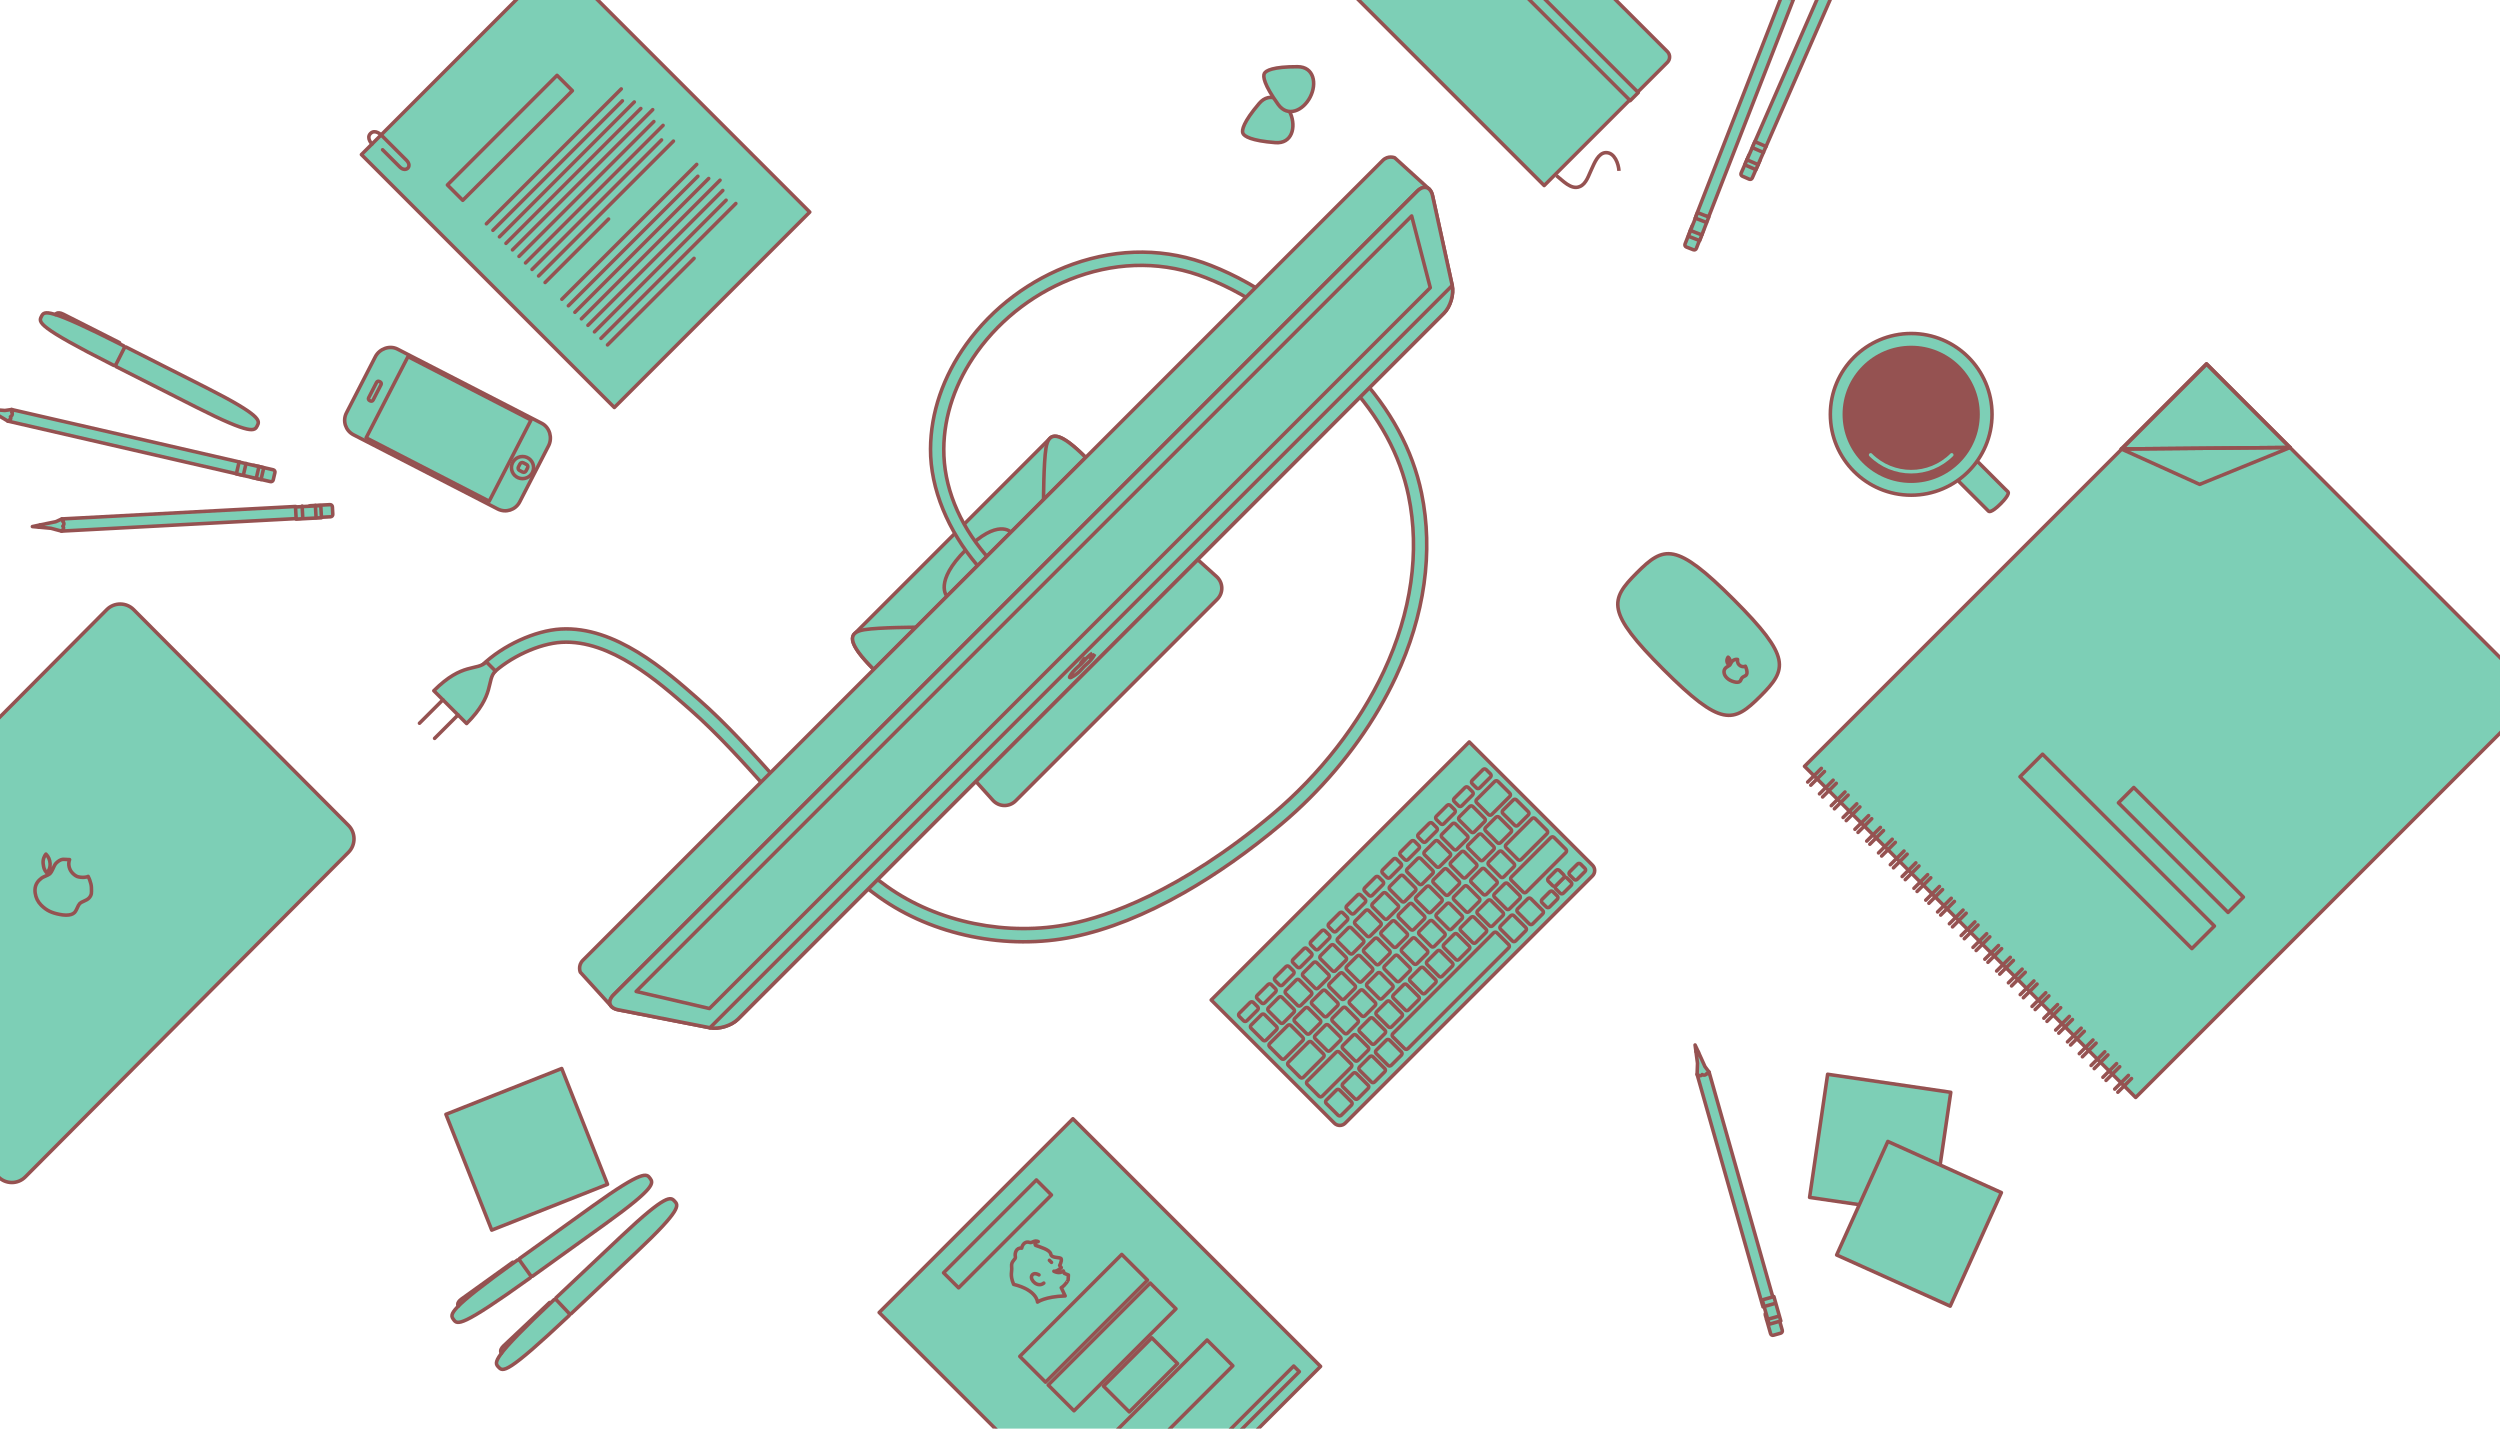 <?xml version="1.0" encoding="utf-8"?>
<!DOCTYPE svg PUBLIC "-//W3C//DTD SVG 1.1//EN" "http://www.w3.org/Graphics/SVG/1.1/DTD/svg11.dtd">
<svg version="1.1" xmlns="http://www.w3.org/2000/svg" xmlns:xlink="http://www.w3.org/1999/xlink" viewBox="75 50 700 400">
<style>
	svg {
	background-color: #7DCFB6;
	}
	.solid {
	fill: #7DCFB6;
	}
	.line, .reverse-line {
	fill: none;
	}
	.reverse-line {
	stroke: #7DCFB6;
	}
	.line, .solid, .reverse-line {
	stroke-width: 1px;
	}
	.line, .solid {
	stroke: #955251;
	}
	.reverse-solid {
	fill: #955251;
	}

</style>
<g>
	<path class="solid" stroke-linecap="round" stroke-linejoin="round" stroke-miterlimit="10" d="M172.572,281.116
		c2.062,2.072,2.062,5.462,0,7.531l-90.503,90.904c-2.062,2.073-5.436,2.073-7.498,0l-60.165-60.43c-2.062-2.07-2.062-5.46,0-7.531
		l90.503-90.904c2.063-2.071,5.438-2.071,7.501,0L172.572,281.116z"/>
	<g>
		<path class="solid" stroke-linecap="round" stroke-linejoin="round" stroke-miterlimit="10" d="M87.862,289.147
			c0.715,0.717,1.105,1.603,1.167,2.651c0.066,1.05-0.242,1.915-0.926,2.601c-0.33-0.331-0.582-0.734-0.751-1.203
			c-0.096-0.267-0.188-0.736-0.271-1.397c-0.053-0.569,0.009-1.094,0.183-1.582C87.44,289.729,87.639,289.375,87.862,289.147
			 M92.865,290.614c0.357,0,0.896,0.022,1.615,0.076c-0.244,0.652-0.285,1.33-0.12,2.03c0.168,0.703,0.494,1.299,0.984,1.791
			c0.586,0.588,1.14,0.932,1.662,1.027c0.394,0.083,0.787,0.124,1.184,0.124c0.117,0,0.235-0.006,0.352-0.009
			c0.512-0.036,0.889-0.12,1.134-0.26c0.096,0.204,0.181,0.384,0.257,0.547c0.074,0.159,0.133,0.305,0.176,0.433
			c0.287,0.78,0.449,1.455,0.479,2.021c0.042,0.9,0.038,1.516-0.016,1.847c-0.097,0.461-0.325,0.875-0.687,1.239
			c-0.31,0.31-0.769,0.586-1.375,0.832c-0.577,0.234-0.977,0.467-1.197,0.689c-0.204,0.206-0.487,0.724-0.849,1.561
			c-0.202,0.438-0.4,0.754-0.593,0.946c-0.482,0.485-1.251,0.727-2.307,0.727c-0.088,0-0.176-0.002-0.267-0.005
			c-0.479-0.01-1.012-0.074-1.597-0.193c-1.079-0.202-2.021-0.493-2.822-0.874c-0.804-0.382-1.589-0.954-2.358-1.725
			c-0.937-0.943-1.495-2.084-1.678-3.42c-0.191-1.435,0.183-2.623,1.119-3.566c0.447-0.451,0.888-0.766,1.328-0.946
			c0.947-0.396,1.501-0.675,1.661-0.835c0.287-0.289,0.527-0.658,0.72-1.106c0.426-0.985,0.766-1.607,1.023-1.864
			c0.618-0.62,1.218-0.978,1.805-1.076C92.586,290.614,92.709,290.614,92.865,290.614"/>
	</g>
</g>
<g>
	<path class="solid" stroke-linecap="round" stroke-linejoin="round" stroke-miterlimit="10" d="M453.153,47.737
		l34.499-34.498c0.828-0.825,2.18-0.825,3.007,0L541.87,64.45c0.825,0.826,0.825,2.182,0,3.007l-34.5,34.498L453.153,47.737z"/>
	
		<rect x="503.694" y="11.485" transform="matrix(-0.707 0.707 -0.707 -0.707 897.949 -272.07)" class="solid" stroke-linecap="round" stroke-linejoin="round" stroke-miterlimit="10" width="3.188" height="76.675"/>
	<path class="line" stroke-miterlimit="10" d="M510.776,99.151c1.704,1.302,4.11,4.108,6.512,3.105
		c1.905-0.701,2.607-3.406,3.409-5.01c0.702-1.503,1.802-4.409,3.908-4.508c2.507-0.102,3.605,3.205,3.708,5.108"/>
	<path class="line" stroke-miterlimit="10" d="M453.462,47.972c-1.216-1.896-0.309-4.456,2.706-3.606"/>
</g>
<g>
	<path class="solid" stroke-linecap="round" stroke-linejoin="round" stroke-miterlimit="10" d="M486.392,257.746
		l34.499,34.501c0.827,0.827,0.827,2.178,0,3.007l-69.248,69.248c-0.826,0.823-2.179,0.823-3.004,0l-34.501-34.501L486.392,257.746z
		"/>
	<path class="solid" stroke-linecap="round" stroke-linejoin="round" stroke-miterlimit="10" d="M453.411,358.515
		c0.247,0.248,0.247,0.654,0,0.902l-2.857,2.855c-0.243,0.246-0.651,0.246-0.899,0l-3.306-3.308c-0.249-0.249-0.249-0.653,0-0.902
		l2.855-2.855c0.25-0.248,0.652-0.248,0.901,0L453.411,358.515z"/>
	<path class="solid" stroke-linecap="round" stroke-linejoin="round" stroke-miterlimit="10" d="M458.072,343.183
		c0.247,0.247,0.247,0.655,0,0.9l-2.857,2.856c-0.247,0.247-0.652,0.247-0.9,0l-3.306-3.307c-0.249-0.248-0.249-0.652,0-0.9
		l2.855-2.856c0.247-0.249,0.653-0.249,0.9,0L458.072,343.183z"/>
	<path class="solid" stroke-linecap="round" stroke-linejoin="round" stroke-miterlimit="10" d="M450.308,340.378
		c0.246,0.249,0.246,0.651,0,0.902l-2.854,2.854c-0.251,0.25-0.656,0.25-0.905,0l-3.306-3.304c-0.248-0.249-0.248-0.653,0-0.902
		l2.855-2.855c0.247-0.248,0.652-0.248,0.9,0L450.308,340.378z"/>
	<path class="solid" stroke-linecap="round" stroke-linejoin="round" stroke-miterlimit="10" d="M444.634,335.579
		c0.248,0.245,0.248,0.654,0,0.901l-2.902,2.903c-0.248,0.247-0.655,0.247-0.903,0l-3.307-3.308c-0.248-0.248-0.248-0.652,0-0.901
		l2.905-2.903c0.247-0.248,0.651-0.248,0.899,0L444.634,335.579z"/>
	<path class="solid" stroke-linecap="round" stroke-linejoin="round" stroke-miterlimit="10" d="M449.492,330.719
		c0.245,0.251,0.245,0.657,0,0.905l-2.903,2.902c-0.248,0.246-0.652,0.246-0.901,0l-3.309-3.305c-0.245-0.25-0.245-0.656,0-0.905
		l2.904-2.9c0.249-0.249,0.653-0.249,0.901,0L449.492,330.719z"/>
	<path class="solid" stroke-linecap="round" stroke-linejoin="round" stroke-miterlimit="10" d="M454.349,325.864
		c0.25,0.248,0.25,0.652,0,0.901l-2.903,2.903c-0.248,0.248-0.653,0.248-0.9,0l-3.309-3.305c-0.246-0.249-0.246-0.656,0-0.904
		l2.904-2.903c0.248-0.245,0.655-0.245,0.903,0L454.349,325.864z"/>
	<path class="solid" stroke-linecap="round" stroke-linejoin="round" stroke-miterlimit="10" d="M459.207,321.005
		c0.248,0.252,0.248,0.654,0,0.903l-2.902,2.9c-0.249,0.249-0.655,0.249-0.904,0l-3.305-3.305c-0.249-0.247-0.249-0.651,0-0.9
		l2.903-2.905c0.248-0.248,0.653-0.248,0.9,0L459.207,321.005z"/>
	<path class="solid" stroke-linecap="round" stroke-linejoin="round" stroke-miterlimit="10" d="M464.063,316.148
		c0.247,0.248,0.247,0.655,0,0.903l-2.902,2.902c-0.248,0.248-0.652,0.248-0.9,0l-3.309-3.308c-0.249-0.247-0.249-0.653,0-0.898
		l2.903-2.906c0.248-0.248,0.653-0.248,0.902,0L464.063,316.148z"/>
	<path class="solid" stroke-linecap="round" stroke-linejoin="round" stroke-miterlimit="10" d="M468.923,311.292
		c0.248,0.246,0.248,0.651,0,0.899l-2.904,2.904c-0.249,0.248-0.651,0.248-0.9,0l-3.308-3.307c-0.246-0.248-0.246-0.654,0-0.903
		l2.902-2.901c0.248-0.247,0.654-0.247,0.9,0L468.923,311.292z"/>
	<path class="solid" stroke-linecap="round" stroke-linejoin="round" stroke-miterlimit="10" d="M473.78,306.435
		c0.248,0.248,0.248,0.651,0,0.9l-2.905,2.904c-0.248,0.249-0.652,0.249-0.901,0l-3.305-3.309c-0.249-0.246-0.249-0.654,0-0.901
		l2.901-2.901c0.249-0.252,0.656-0.252,0.902-0.004L473.78,306.435z"/>
	<path class="solid" stroke-linecap="round" stroke-linejoin="round" stroke-miterlimit="10" d="M478.637,301.574
		c0.249,0.247,0.249,0.656,0,0.905l-2.901,2.901c-0.247,0.246-0.657,0.246-0.902,0l-3.31-3.307c-0.246-0.249-0.246-0.655,0-0.902
		l2.906-2.903c0.248-0.249,0.652-0.249,0.901,0L478.637,301.574z"/>
	<path class="solid" stroke-linecap="round" stroke-linejoin="round" stroke-miterlimit="10" d="M483.496,296.718
		c0.245,0.248,0.245,0.655,0,0.902l-2.903,2.902c-0.25,0.248-0.655,0.248-0.903,0l-3.307-3.305c-0.249-0.25-0.249-0.655,0-0.902
		l2.905-2.904c0.245-0.246,0.652-0.246,0.898,0L483.496,296.718z"/>
	<path class="solid" stroke-linecap="round" stroke-linejoin="round" stroke-miterlimit="10" d="M488.352,291.86
		c0.248,0.249,0.248,0.653,0,0.901l-2.902,2.903c-0.249,0.249-0.653,0.249-0.901,0l-3.307-3.306c-0.247-0.246-0.247-0.655,0-0.901
		l2.901-2.903c0.251-0.248,0.654-0.248,0.904,0L488.352,291.86z"/>
	<path class="solid" stroke-linecap="round" stroke-linejoin="round" stroke-miterlimit="10" d="M493.209,287.005
		c0.248,0.247,0.248,0.652,0,0.9l-2.904,2.903c-0.248,0.249-0.651,0.249-0.901,0l-3.305-3.309c-0.248-0.246-0.248-0.651,0-0.901
		l2.901-2.901c0.249-0.251,0.654-0.251,0.904-0.002L493.209,287.005z"/>
	<path class="solid" stroke-linecap="round" stroke-linejoin="round" stroke-miterlimit="10" d="M498.067,282.145
		c0.247,0.248,0.247,0.655,0,0.903l-2.902,2.902c-0.249,0.248-0.656,0.248-0.903,0l-3.306-3.308c-0.249-0.247-0.249-0.653,0-0.899
		l2.904-2.904c0.247-0.249,0.651-0.249,0.899,0L498.067,282.145z"/>
	<path class="solid" stroke-linecap="round" stroke-linejoin="round" stroke-miterlimit="10" d="M502.927,277.287
		c0.248,0.248,0.248,0.653,0,0.9l-2.905,2.906c-0.247,0.247-0.652,0.247-0.899,0l-3.312-3.309c-0.247-0.247-0.247-0.654,0-0.9
		l2.906-2.903c0.248-0.249,0.652-0.249,0.9,0L502.927,277.287z"/>
	<path class="solid" stroke-linecap="round" stroke-linejoin="round" stroke-miterlimit="10" d="M455.167,335.519
		c0.248,0.248,0.248,0.653,0,0.9l-2.857,2.856c-0.246,0.248-0.655,0.248-0.901,0l-3.307-3.307c-0.248-0.247-0.248-0.652,0-0.899
		l2.855-2.857c0.248-0.248,0.656-0.248,0.902,0L455.167,335.519z"/>
	<path class="solid" stroke-linecap="round" stroke-linejoin="round" stroke-miterlimit="10" d="M460.026,330.659
		c0.249,0.247,0.249,0.653,0,0.899l-2.856,2.856c-0.248,0.248-0.655,0.248-0.903,0l-3.305-3.307c-0.25-0.247-0.25-0.655,0-0.902
		l2.854-2.853c0.25-0.25,0.656-0.25,0.905,0L460.026,330.659z"/>
	<path class="solid" stroke-linecap="round" stroke-linejoin="round" stroke-miterlimit="10" d="M464.887,325.8
		c0.247,0.248,0.247,0.651,0,0.901l-2.856,2.854c-0.248,0.249-0.652,0.249-0.9,0l-3.311-3.306c-0.247-0.249-0.247-0.654,0-0.904
		l2.858-2.854c0.246-0.247,0.654-0.247,0.901,0L464.887,325.8z"/>
	<path class="solid" stroke-linecap="round" stroke-linejoin="round" stroke-miterlimit="10" d="M469.745,320.938
		c0.249,0.248,0.249,0.655,0,0.904l-2.855,2.855c-0.248,0.245-0.653,0.245-0.9,0l-3.306-3.307c-0.249-0.247-0.249-0.655,0-0.903
		l2.856-2.857c0.243-0.247,0.651-0.247,0.9,0L469.745,320.938z"/>
	<path class="solid" stroke-linecap="round" stroke-linejoin="round" stroke-miterlimit="10" d="M474.605,316.079
		c0.247,0.247,0.247,0.655,0,0.902l-2.856,2.854c-0.248,0.249-0.651,0.249-0.901,0l-3.305-3.305c-0.25-0.249-0.25-0.656,0-0.904
		l2.854-2.855c0.249-0.248,0.652-0.248,0.901,0L474.605,316.079z"/>
	<path class="solid" stroke-linecap="round" stroke-linejoin="round" stroke-miterlimit="10" d="M479.465,311.219
		c0.249,0.248,0.249,0.654,0,0.903l-2.855,2.855c-0.25,0.248-0.654,0.248-0.902,0l-3.307-3.308c-0.245-0.247-0.245-0.654,0-0.902
		l2.857-2.856c0.247-0.246,0.652-0.246,0.9,0L479.465,311.219z"/>
	<path class="solid" stroke-linecap="round" stroke-linejoin="round" stroke-miterlimit="10" d="M484.324,306.358
		c0.248,0.248,0.248,0.656,0,0.9l-2.856,2.857c-0.248,0.246-0.652,0.246-0.9,0l-3.305-3.309c-0.25-0.247-0.25-0.65,0-0.9
		l2.854-2.854c0.248-0.249,0.652-0.249,0.9,0L484.324,306.358z"/>
	<path class="solid" stroke-linecap="round" stroke-linejoin="round" stroke-miterlimit="10" d="M489.188,301.499
		c0.242,0.248,0.242,0.654,0,0.901l-2.857,2.855c-0.247,0.248-0.655,0.248-0.903,0l-3.306-3.308c-0.248-0.246-0.248-0.652,0-0.899
		l2.855-2.856c0.249-0.248,0.652-0.248,0.9,0L489.188,301.499z"/>
	<path class="solid" stroke-linecap="round" stroke-linejoin="round" stroke-miterlimit="10" d="M494.046,296.639
		c0.248,0.25,0.248,0.652,0,0.903l-2.855,2.854c-0.249,0.249-0.655,0.249-0.903,0l-3.307-3.305c-0.248-0.249-0.248-0.653,0-0.901
		l2.857-2.856c0.245-0.246,0.654-0.246,0.899,0L494.046,296.639z"/>
	<path class="solid" stroke-linecap="round" stroke-linejoin="round" stroke-miterlimit="10" d="M498.904,291.78
		c0.249,0.248,0.249,0.653,0,0.899l-2.855,2.857c-0.246,0.248-0.654,0.248-0.901,0l-3.308-3.307c-0.247-0.247-0.247-0.655,0-0.9
		l2.854-2.857c0.25-0.247,0.656-0.247,0.905,0L498.904,291.78z"/>
	<path class="solid" stroke-linecap="round" stroke-linejoin="round" stroke-miterlimit="10" d="M508.161,282.524
		c0.247,0.248,0.247,0.653,0,0.9l-7.25,7.252c-0.251,0.249-0.655,0.249-0.906,0l-3.305-3.304c-0.248-0.251-0.248-0.657,0-0.902
		l7.251-7.255c0.246-0.248,0.654-0.248,0.902,0L508.161,282.524z"/>
	<path class="solid" stroke-linecap="round" stroke-linejoin="round" stroke-miterlimit="10" d="M462.787,338.467
		c0.249,0.247,0.249,0.654,0,0.902l-2.855,2.858c-0.247,0.246-0.652,0.246-0.9,0l-3.309-3.31c-0.25-0.245-0.25-0.654,0-0.9
		l2.856-2.857c0.248-0.249,0.654-0.249,0.902,0L462.787,338.467z"/>
	<path class="solid" stroke-linecap="round" stroke-linejoin="round" stroke-miterlimit="10" d="M467.505,333.754
		c0.248,0.245,0.248,0.65,0,0.898l-2.855,2.857c-0.249,0.248-0.656,0.248-0.904,0l-3.306-3.307c-0.249-0.249-0.249-0.653,0-0.901
		l2.855-2.856c0.248-0.247,0.652-0.247,0.9,0L467.505,333.754z"/>
	<path class="solid" stroke-linecap="round" stroke-linejoin="round" stroke-miterlimit="10" d="M472.218,329.036
		c0.249,0.247,0.249,0.654,0,0.903l-2.855,2.855c-0.248,0.249-0.653,0.249-0.899,0l-3.308-3.309c-0.248-0.248-0.248-0.653,0-0.901
		l2.857-2.856c0.247-0.248,0.65-0.248,0.9,0L472.218,329.036z"/>
	<path class="solid" stroke-linecap="round" stroke-linejoin="round" stroke-miterlimit="10" d="M476.936,324.322
		c0.248,0.245,0.248,0.652,0,0.9l-2.856,2.855c-0.248,0.249-0.653,0.249-0.9,0l-3.31-3.306c-0.247-0.248-0.247-0.655,0-0.904
		l2.857-2.856c0.246-0.246,0.654-0.246,0.902,0L476.936,324.322z"/>
	<path class="solid" stroke-linecap="round" stroke-linejoin="round" stroke-miterlimit="10" d="M481.651,319.604
		c0.249,0.25,0.249,0.652,0,0.9l-2.856,2.856c-0.247,0.248-0.655,0.248-0.902,0l-3.308-3.306c-0.247-0.248-0.247-0.651,0-0.901
		l2.857-2.855c0.247-0.248,0.654-0.248,0.9,0L481.651,319.604z"/>
	<path class="solid" stroke-linecap="round" stroke-linejoin="round" stroke-miterlimit="10" d="M486.367,314.888
		c0.246,0.249,0.246,0.656,0,0.904l-2.857,2.857c-0.248,0.244-0.652,0.244-0.9,0l-3.307-3.312c-0.248-0.245-0.248-0.652,0-0.899
		l2.855-2.857c0.248-0.247,0.654-0.247,0.9,0L486.367,314.888z"/>
	<path class="solid" stroke-linecap="round" stroke-linejoin="round" stroke-miterlimit="10" d="M491.083,310.175
		c0.248,0.245,0.248,0.653,0,0.899l-2.856,2.857c-0.249,0.248-0.652,0.248-0.902,0l-3.309-3.307c-0.245-0.248-0.245-0.654,0-0.903
		l2.856-2.856c0.25-0.248,0.656-0.248,0.904,0L491.083,310.175z"/>
	<path class="solid" stroke-linecap="round" stroke-linejoin="round" stroke-miterlimit="10" d="M495.801,305.458
		c0.246,0.248,0.246,0.653,0,0.9l-2.859,2.857c-0.247,0.247-0.654,0.247-0.901,0l-3.308-3.309c-0.249-0.247-0.249-0.651,0-0.899
		l2.855-2.856c0.25-0.248,0.657-0.248,0.904,0L495.801,305.458z"/>
	<path class="solid" stroke-linecap="round" stroke-linejoin="round" stroke-miterlimit="10" d="M500.514,300.743
		c0.247,0.245,0.247,0.654,0,0.901l-2.856,2.853c-0.246,0.25-0.653,0.25-0.901,0l-3.307-3.306c-0.247-0.248-0.247-0.652,0-0.901
		l2.856-2.856c0.248-0.247,0.652-0.247,0.901,0L500.514,300.743z"/>
	<path class="solid" stroke-linecap="round" stroke-linejoin="round" stroke-miterlimit="10" d="M513.446,287.81
		c0.248,0.249,0.248,0.652,0,0.901l-11.073,11.071c-0.247,0.252-0.653,0.252-0.899,0l-3.309-3.304c-0.247-0.249-0.247-0.656,0-0.903
		l11.07-11.072c0.25-0.247,0.657-0.247,0.904,0L513.446,287.81z"/>
	<path class="solid" stroke-linecap="round" stroke-linejoin="round" stroke-miterlimit="10" d="M453.338,347.919
		c0.248,0.247,0.248,0.653,0,0.899l-8.116,8.117c-0.25,0.249-0.653,0.249-0.902,0l-3.308-3.306c-0.248-0.248-0.248-0.656,0-0.903
		l8.116-8.115c0.248-0.247,0.655-0.247,0.901,0L453.338,347.919z"/>
	<path class="solid" stroke-linecap="round" stroke-linejoin="round" stroke-miterlimit="10" d="M445.572,345.114
		c0.248,0.245,0.248,0.653,0,0.9l-5.638,5.637c-0.247,0.248-0.654,0.248-0.901,0l-3.307-3.307c-0.248-0.248-0.248-0.656,0-0.903
		l5.636-5.636c0.248-0.25,0.655-0.25,0.902,0L445.572,345.114z"/>
	<path class="solid" stroke-linecap="round" stroke-linejoin="round" stroke-miterlimit="10" d="M439.764,340.449
		c0.251,0.248,0.251,0.652,0,0.9l-5.066,5.068c-0.244,0.243-0.652,0.243-0.899,0l-3.306-3.311c-0.25-0.248-0.25-0.652,0-0.9
		l5.062-5.068c0.25-0.247,0.655-0.247,0.905,0L439.764,340.449z"/>
	<path class="solid" stroke-linecap="round" stroke-linejoin="round" stroke-miterlimit="10" d="M483.597,279.631
		c-0.25-0.248-0.25-0.652,0-0.9l2.904-2.905c0.248-0.248,0.653-0.248,0.899,0l3.307,3.311c0.249,0.247,0.249,0.651,0,0.9l-2.9,2.903
		c-0.251,0.247-0.655,0.247-0.905,0L483.597,279.631z"/>
	<path class="solid" stroke-linecap="round" stroke-linejoin="round" stroke-miterlimit="10" d="M478.738,284.49
		c-0.246-0.247-0.246-0.656,0-0.902l2.904-2.901c0.246-0.248,0.653-0.248,0.901,0l3.307,3.305c0.248,0.25,0.248,0.653,0,0.9
		l-2.904,2.906c-0.247,0.247-0.651,0.247-0.9,0L478.738,284.49z"/>
	<path class="solid" stroke-linecap="round" stroke-linejoin="round" stroke-miterlimit="10" d="M473.882,289.349
		c-0.248-0.249-0.248-0.655,0-0.905l2.902-2.901c0.248-0.247,0.655-0.247,0.903,0l3.307,3.307c0.247,0.248,0.247,0.651,0,0.904
		l-2.904,2.899c-0.248,0.251-0.653,0.251-0.901,0L473.882,289.349z"/>
	<path class="solid" stroke-linecap="round" stroke-linejoin="round" stroke-miterlimit="10" d="M469.023,294.205
		c-0.248-0.25-0.248-0.653,0-0.903l2.903-2.902c0.248-0.248,0.653-0.248,0.9,0l3.307,3.305c0.249,0.25,0.249,0.657,0,0.903
		l-2.901,2.902c-0.247,0.248-0.655,0.248-0.9,0L469.023,294.205z"/>
	<path class="solid" stroke-linecap="round" stroke-linejoin="round" stroke-miterlimit="10" d="M464.165,299.062
		c-0.248-0.249-0.248-0.654,0-0.901l2.904-2.903c0.249-0.249,0.652-0.249,0.901,0l3.307,3.309c0.246,0.247,0.246,0.652,0,0.9
		l-2.902,2.904c-0.248,0.248-0.654,0.248-0.902,0L464.165,299.062z"/>
	<path class="solid" stroke-linecap="round" stroke-linejoin="round" stroke-miterlimit="10" d="M459.311,303.921
		c-0.251-0.249-0.251-0.656,0-0.903l2.899-2.901c0.249-0.249,0.656-0.249,0.905,0l3.305,3.305c0.249,0.249,0.249,0.653,0,0.9
		l-2.905,2.905c-0.247,0.248-0.652,0.248-0.899,0L459.311,303.921z"/>
	<path class="solid" stroke-linecap="round" stroke-linejoin="round" stroke-miterlimit="10" d="M454.452,308.777
		c-0.247-0.249-0.247-0.655,0-0.902l2.902-2.903c0.247-0.248,0.654-0.248,0.902,0l3.308,3.307c0.246,0.249,0.246,0.657,0,0.903
		l-2.905,2.903c-0.248,0.246-0.655,0.246-0.901,0L454.452,308.777z"/>
	<path class="solid" stroke-linecap="round" stroke-linejoin="round" stroke-miterlimit="10" d="M449.593,313.635
		c-0.248-0.248-0.248-0.652,0-0.901l2.904-2.904c0.249-0.248,0.652-0.248,0.9,0l3.306,3.311c0.249,0.244,0.249,0.65,0,0.9l-2.9,2.9
		c-0.25,0.249-0.655,0.249-0.901,0L449.593,313.635z"/>
	<path class="solid" stroke-linecap="round" stroke-linejoin="round" stroke-miterlimit="10" d="M444.735,318.492
		c-0.247-0.25-0.247-0.653,0-0.9l2.905-2.902c0.248-0.251,0.652-0.251,0.9-0.004l3.306,3.31c0.249,0.247,0.249,0.654,0,0.899
		l-2.901,2.904c-0.247,0.25-0.654,0.25-0.903,0L444.735,318.492z"/>
	<path class="solid" stroke-linecap="round" stroke-linejoin="round" stroke-miterlimit="10" d="M439.879,323.351
		c-0.249-0.247-0.249-0.654,0-0.902l2.901-2.902c0.247-0.247,0.656-0.247,0.904,0l3.306,3.307c0.246,0.249,0.246,0.653,0,0.901
		l-2.903,2.903c-0.25,0.247-0.653,0.247-0.901,0L439.879,323.351z"/>
	<path class="solid" stroke-linecap="round" stroke-linejoin="round" stroke-miterlimit="10" d="M435.021,328.209
		c-0.248-0.25-0.248-0.653,0-0.902l2.901-2.903c0.248-0.25,0.656-0.25,0.903,0l3.308,3.305c0.248,0.249,0.248,0.656,0,0.903
		l-2.906,2.902c-0.246,0.248-0.651,0.248-0.899,0L435.021,328.209z"/>
	<path class="solid" stroke-linecap="round" stroke-linejoin="round" stroke-miterlimit="10" d="M430.162,333.063
		c-0.248-0.247-0.248-0.651,0-0.9l2.905-2.903c0.247-0.248,0.65-0.248,0.9,0l3.306,3.306c0.248,0.248,0.248,0.655,0,0.903
		l-2.902,2.902c-0.246,0.248-0.655,0.248-0.901,0L430.162,333.063z"/>
	<path class="solid" stroke-linecap="round" stroke-linejoin="round" stroke-miterlimit="10" d="M425.307,337.924
		c-0.249-0.25-0.249-0.655,0-0.903l2.902-2.901c0.25-0.248,0.653-0.248,0.902,0l3.306,3.306c0.248,0.249,0.248,0.652,0,0.9
		l-2.901,2.906c-0.249,0.246-0.656,0.246-0.903,0L425.307,337.924z"/>
	<path class="solid" stroke-linecap="round" stroke-linejoin="round" stroke-miterlimit="10" d="M421.999,334.615
		c-0.248-0.247-0.248-0.652,0-0.9l3.026-3.026c0.247-0.248,0.655-0.248,0.903,0l1.202,1.201c0.249,0.247,0.249,0.653,0,0.903
		l-3.029,3.025c-0.247,0.248-0.651,0.248-0.899,0L421.999,334.615z"/>
	<path class="solid" stroke-linecap="round" stroke-linejoin="round" stroke-miterlimit="10" d="M427.016,329.602
		c-0.248-0.248-0.248-0.655,0-0.903l3.025-3.025c0.248-0.249,0.651-0.249,0.902,0l1.201,1.202c0.248,0.249,0.248,0.653,0,0.901
		l-3.026,3.025c-0.246,0.248-0.653,0.248-0.899,0L427.016,329.602z"/>
	<path class="solid" stroke-linecap="round" stroke-linejoin="round" stroke-miterlimit="10" d="M432.028,324.586
		c-0.247-0.248-0.247-0.655,0-0.902l3.029-3.026c0.247-0.249,0.652-0.249,0.9,0l1.204,1.201c0.247,0.249,0.247,0.655,0,0.902
		l-3.027,3.026c-0.248,0.251-0.655,0.251-0.903,0L432.028,324.586z"/>
	<path class="solid" stroke-linecap="round" stroke-linejoin="round" stroke-miterlimit="10" d="M437.044,319.569
		c-0.247-0.248-0.247-0.652,0-0.9l3.028-3.028c0.249-0.248,0.652-0.248,0.902,0l1.201,1.203c0.249,0.247,0.249,0.654,0,0.904
		l-3.028,3.025c-0.244,0.247-0.653,0.247-0.9,0L437.044,319.569z"/>
	<path class="solid" stroke-linecap="round" stroke-linejoin="round" stroke-miterlimit="10" d="M442.061,314.554
		c-0.248-0.248-0.248-0.651,0-0.901l3.027-3.025c0.247-0.246,0.654-0.246,0.901,0l1.205,1.203c0.247,0.249,0.244,0.653,0,0.9
		l-3.029,3.025c-0.248,0.249-0.653,0.249-0.9,0L442.061,314.554z"/>
	<path class="solid" stroke-linecap="round" stroke-linejoin="round" stroke-miterlimit="10" d="M447.076,309.542
		c-0.248-0.25-0.248-0.656,0-0.904l3.026-3.024c0.247-0.25,0.652-0.25,0.899,0l1.203,1.2c0.249,0.25,0.249,0.652,0,0.901
		l-3.026,3.025c-0.246,0.248-0.654,0.248-0.901,0L447.076,309.542z"/>
	<path class="solid" stroke-linecap="round" stroke-linejoin="round" stroke-miterlimit="10" d="M452.091,304.524
		c-0.248-0.247-0.248-0.655,0-0.899l3.029-3.029c0.246-0.248,0.651-0.248,0.899,0l1.202,1.203c0.249,0.248,0.249,0.653,0,0.9
		l-3.024,3.028c-0.251,0.247-0.655,0.247-0.906,0L452.091,304.524z"/>
	<path class="solid" stroke-linecap="round" stroke-linejoin="round" stroke-miterlimit="10" d="M457.104,299.51
		c-0.246-0.25-0.246-0.652,0-0.903l3.025-3.025c0.251-0.247,0.657-0.247,0.905,0l1.202,1.201c0.249,0.25,0.249,0.655,0,0.904
		l-3.027,3.023c-0.249,0.251-0.653,0.251-0.901,0L457.104,299.51z"/>
	<path class="solid" stroke-linecap="round" stroke-linejoin="round" stroke-miterlimit="10" d="M462.122,294.492
		c-0.25-0.246-0.25-0.652,0-0.899l3.024-3.025c0.249-0.25,0.655-0.25,0.905,0l1.199,1.202c0.251,0.245,0.251,0.652,0,0.901
		l-3.024,3.025c-0.251,0.247-0.653,0.247-0.902,0L462.122,294.492z"/>
	<path class="solid" stroke-linecap="round" stroke-linejoin="round" stroke-miterlimit="10" d="M467.138,289.48
		c-0.248-0.248-0.248-0.655,0-0.904l3.025-3.026c0.249-0.246,0.652-0.246,0.901,0l1.202,1.203c0.249,0.25,0.249,0.653,0,0.901
		l-3.025,3.027c-0.248,0.248-0.656,0.248-0.903,0L467.138,289.48z"/>
	<path class="solid" stroke-linecap="round" stroke-linejoin="round" stroke-miterlimit="10" d="M472.151,284.464
		c-0.25-0.249-0.25-0.652,0-0.903l3.028-3.026c0.247-0.249,0.652-0.249,0.9,0l1.202,1.202c0.247,0.249,0.247,0.653,0,0.902
		l-3.026,3.028c-0.247,0.247-0.654,0.247-0.902,0L472.151,284.464z"/>
	<path class="solid" stroke-linecap="round" stroke-linejoin="round" stroke-miterlimit="10" d="M477.168,279.449
		c-0.249-0.249-0.249-0.653,0-0.902l3.024-3.029c0.247-0.246,0.655-0.246,0.903,0.004l1.202,1.201c0.25,0.246,0.25,0.654,0,0.902
		l-3.027,3.026c-0.248,0.247-0.652,0.247-0.901,0L477.168,279.449z"/>
	<path class="solid" stroke-linecap="round" stroke-linejoin="round" stroke-miterlimit="10" d="M482.182,274.433
		c-0.246-0.245-0.246-0.653,0-0.902l3.025-3.026c0.249-0.247,0.657-0.247,0.904,0l1.203,1.204c0.245,0.248,0.245,0.652,0,0.9
		l-3.028,3.026c-0.248,0.248-0.652,0.248-0.901,0L482.182,274.433z"/>
	<path class="solid" stroke-linecap="round" stroke-linejoin="round" stroke-miterlimit="10" d="M487.199,269.419
		c-0.248-0.248-0.248-0.656,0-0.903l3.025-3.026c0.248-0.247,0.653-0.247,0.901,0l1.204,1.203c0.245,0.247,0.245,0.653,0,0.899
		l-3.026,3.029c-0.25,0.249-0.656,0.249-0.905,0L487.199,269.419z"/>
	<path class="solid" stroke-linecap="round" stroke-linejoin="round" stroke-miterlimit="10" d="M488.466,274.763
		c-0.248-0.247-0.248-0.653,0-0.9l5.064-5.066c0.248-0.249,0.655-0.249,0.9,0l3.309,3.306c0.249,0.249,0.249,0.655,0,0.903
		l-5.066,5.064c-0.248,0.249-0.651,0.249-0.902,0L488.466,274.763z"/>
	<path class="solid" stroke-linecap="round" stroke-linejoin="round" stroke-miterlimit="10" d="M458.072,353.854
		c0.247,0.248,0.247,0.655,0,0.903l-2.857,2.856c-0.247,0.249-0.652,0.249-0.9,0l-3.306-3.307c-0.249-0.248-0.249-0.655,0-0.903
		l2.855-2.855c0.247-0.249,0.653-0.249,0.9,0L458.072,353.854z"/>
	<path class="solid" stroke-linecap="round" stroke-linejoin="round" stroke-miterlimit="10" d="M462.73,349.195
		c0.249,0.249,0.249,0.653,0,0.901l-2.854,2.857c-0.249,0.247-0.653,0.247-0.901,0l-3.307-3.308c-0.247-0.248-0.247-0.654,0-0.902
		l2.857-2.855c0.247-0.248,0.651-0.248,0.899,0L462.73,349.195z"/>
	<path class="solid" stroke-linecap="round" stroke-linejoin="round" stroke-miterlimit="10" d="M467.391,344.536
		c0.247,0.249,0.247,0.652,0,0.902l-2.854,2.854c-0.249,0.248-0.655,0.248-0.902,0l-3.308-3.306c-0.248-0.248-0.248-0.653,0-0.901
		l2.854-2.854c0.25-0.249,0.655-0.249,0.904,0L467.391,344.536z"/>
	<path class="solid" stroke-linecap="round" stroke-linejoin="round" stroke-miterlimit="10" d="M502.215,309.713
		c0.248,0.248,0.248,0.653,0,0.901l-2.855,2.856c-0.249,0.248-0.653,0.248-0.902,0l-3.309-3.308c-0.245-0.247-0.245-0.654,0-0.899
		l2.855-2.855c0.249-0.25,0.655-0.25,0.904,0L502.215,309.713z"/>
	<path class="solid" stroke-linecap="round" stroke-linejoin="round" stroke-miterlimit="10" d="M506.977,304.951
		c0.247,0.247,0.247,0.653,0,0.901l-2.854,2.854c-0.25,0.248-0.654,0.248-0.903,0l-3.304-3.305c-0.249-0.25-0.249-0.655,0-0.905
		l2.854-2.855c0.249-0.246,0.652-0.246,0.9,0L506.977,304.951z"/>
	<path class="solid" stroke-linecap="round" stroke-linejoin="round" stroke-miterlimit="10" d="M511.038,300.891
		c0.248,0.248,0.248,0.651,0,0.9l-2.162,2.163c-0.249,0.247-0.656,0.247-0.903,0l-1.204-1.2c-0.244-0.253-0.244-0.655,0-0.904
		l2.164-2.163c0.247-0.249,0.654-0.249,0.902,0L511.038,300.891z"/>
	<path class="solid" stroke-linecap="round" stroke-linejoin="round" stroke-miterlimit="10" d="M514.912,297.018
		c0.246,0.247,0.246,0.652,0,0.9l-2.164,2.166c-0.247,0.247-0.655,0.247-0.904,0l-1.202-1.204c-0.248-0.247-0.248-0.655,0-0.902
		l2.162-2.164c0.249-0.246,0.656-0.246,0.905,0L514.912,297.018z"/>
	<path class="solid" stroke-linecap="round" stroke-linejoin="round" stroke-miterlimit="10" d="M512.804,294.914
		c0.249,0.248,0.249,0.653,0,0.899l-2.162,2.164c-0.248,0.247-0.652,0.247-0.9,0l-1.202-1.203c-0.248-0.248-0.248-0.653,0-0.9
		l2.162-2.164c0.248-0.247,0.655-0.247,0.903,0L512.804,294.914z"/>
	<path class="solid" stroke-linecap="round" stroke-linejoin="round" stroke-miterlimit="10" d="M518.783,293.146
		c0.249,0.246,0.249,0.655,0,0.898l-2.165,2.166c-0.248,0.249-0.652,0.249-0.901,0l-1.203-1.202c-0.247-0.249-0.247-0.655,0-0.903
		l2.164-2.162c0.248-0.25,0.655-0.25,0.901,0L518.783,293.146z"/>
	<path class="solid" stroke-linecap="round" stroke-linejoin="round" stroke-miterlimit="10" d="M497.437,314.492
		c0.247,0.247,0.247,0.652,0,0.9l-28.24,28.24c-0.25,0.249-0.656,0.249-0.905,0l-3.304-3.307c-0.25-0.247-0.25-0.651,0-0.899
		l28.239-28.242c0.247-0.247,0.655-0.247,0.902,0L497.437,314.492z"/>
</g>
<g>
	
		<rect x="617.301" y="174.901" transform="matrix(-0.707 -0.707 0.707 -0.707 985.763 917.377)" class="solid" stroke-linecap="round" stroke-linejoin="round" stroke-miterlimit="10" width="131.152" height="159.259"/>
	<g>
		
			<line class="line" stroke-linecap="round" stroke-linejoin="round" stroke-miterlimit="10" x1="667.995" y1="355.823" x2="671.826" y2="351.991"/>
		
			<line class="line" stroke-linecap="round" stroke-linejoin="round" stroke-miterlimit="10" x1="667.119" y1="354.951" x2="670.957" y2="351.115"/>
		
			<line class="line" stroke-linecap="round" stroke-linejoin="round" stroke-miterlimit="10" x1="664.688" y1="352.516" x2="668.521" y2="348.685"/>
		
			<line class="line" stroke-linecap="round" stroke-linejoin="round" stroke-miterlimit="10" x1="663.815" y1="351.642" x2="667.646" y2="347.812"/>
		
			<line class="line" stroke-linecap="round" stroke-linejoin="round" stroke-miterlimit="10" x1="661.382" y1="349.21" x2="665.214" y2="345.376"/>
		
			<line class="line" stroke-linecap="round" stroke-linejoin="round" stroke-miterlimit="10" x1="660.508" y1="348.337" x2="664.342" y2="344.503"/>
		
			<line class="line" stroke-linecap="round" stroke-linejoin="round" stroke-miterlimit="10" x1="658.075" y1="345.903" x2="661.908" y2="342.072"/>
		
			<line class="line" stroke-linecap="round" stroke-linejoin="round" stroke-miterlimit="10" x1="657.203" y1="345.029" x2="661.033" y2="341.199"/>
		
			<line class="line" stroke-linecap="round" stroke-linejoin="round" stroke-miterlimit="10" x1="654.767" y1="342.598" x2="658.602" y2="338.764"/>
		
			<line class="line" stroke-linecap="round" stroke-linejoin="round" stroke-miterlimit="10" x1="653.896" y1="341.725" x2="657.729" y2="337.891"/>
		
			<line class="line" stroke-linecap="round" stroke-linejoin="round" stroke-miterlimit="10" x1="651.46" y1="339.288" x2="655.293" y2="335.457"/>
		
			<line class="line" stroke-linecap="round" stroke-linejoin="round" stroke-miterlimit="10" x1="650.587" y1="338.418" x2="654.422" y2="334.585"/>
		
			<line class="line" stroke-linecap="round" stroke-linejoin="round" stroke-miterlimit="10" x1="648.155" y1="335.982" x2="651.986" y2="332.149"/>
		
			<line class="line" stroke-linecap="round" stroke-linejoin="round" stroke-miterlimit="10" x1="647.281" y1="335.111" x2="651.114" y2="331.277"/>
		
			<line class="line" stroke-linecap="round" stroke-linejoin="round" stroke-miterlimit="10" x1="644.848" y1="332.676" x2="648.681" y2="328.844"/>
		
			<line class="line" stroke-linecap="round" stroke-linejoin="round" stroke-miterlimit="10" x1="643.975" y1="331.803" x2="647.808" y2="327.971"/>
		
			<line class="line" stroke-linecap="round" stroke-linejoin="round" stroke-miterlimit="10" x1="641.542" y1="329.37" x2="645.373" y2="325.537"/>
		
			<line class="line" stroke-linecap="round" stroke-linejoin="round" stroke-miterlimit="10" x1="640.668" y1="328.497" x2="644.501" y2="324.664"/>
		
			<line class="line" stroke-linecap="round" stroke-linejoin="round" stroke-miterlimit="10" x1="638.235" y1="326.064" x2="642.07" y2="322.231"/>
		
			<line class="line" stroke-linecap="round" stroke-linejoin="round" stroke-miterlimit="10" x1="637.363" y1="325.189" x2="641.194" y2="321.358"/>
		
			<line class="line" stroke-linecap="round" stroke-linejoin="round" stroke-miterlimit="10" x1="634.928" y1="322.758" x2="638.759" y2="318.923"/>
		
			<line class="line" stroke-linecap="round" stroke-linejoin="round" stroke-miterlimit="10" x1="634.056" y1="321.884" x2="637.888" y2="318.052"/>
		
			<line class="line" stroke-linecap="round" stroke-linejoin="round" stroke-miterlimit="10" x1="631.621" y1="319.448" x2="635.454" y2="315.617"/>
		
			<line class="line" stroke-linecap="round" stroke-linejoin="round" stroke-miterlimit="10" x1="630.746" y1="318.579" x2="634.579" y2="314.741"/>
		
			<line class="line" stroke-linecap="round" stroke-linejoin="round" stroke-miterlimit="10" x1="628.315" y1="316.143" x2="632.146" y2="312.311"/>
		
			<line class="line" stroke-linecap="round" stroke-linejoin="round" stroke-miterlimit="10" x1="627.441" y1="315.271" x2="631.271" y2="311.437"/>
		
			<line class="line" stroke-linecap="round" stroke-linejoin="round" stroke-miterlimit="10" x1="625.008" y1="312.836" x2="628.841" y2="309.004"/>
		
			<line class="line" stroke-linecap="round" stroke-linejoin="round" stroke-miterlimit="10" x1="624.133" y1="311.963" x2="627.967" y2="308.131"/>
		
			<line class="line" stroke-linecap="round" stroke-linejoin="round" stroke-miterlimit="10" x1="621.703" y1="309.529" x2="625.533" y2="305.697"/>
		
			<line class="line" stroke-linecap="round" stroke-linejoin="round" stroke-miterlimit="10" x1="620.83" y1="308.656" x2="624.659" y2="304.824"/>
		
			<line class="line" stroke-linecap="round" stroke-linejoin="round" stroke-miterlimit="10" x1="618.392" y1="306.224" x2="622.229" y2="302.392"/>
		
			<line class="line" stroke-linecap="round" stroke-linejoin="round" stroke-miterlimit="10" x1="617.521" y1="305.35" x2="621.354" y2="301.518"/>
		
			<line class="line" stroke-linecap="round" stroke-linejoin="round" stroke-miterlimit="10" x1="615.089" y1="302.917" x2="618.922" y2="299.082"/>
		
			<line class="line" stroke-linecap="round" stroke-linejoin="round" stroke-miterlimit="10" x1="614.214" y1="302.044" x2="618.048" y2="298.211"/>
		
			<line class="line" stroke-linecap="round" stroke-linejoin="round" stroke-miterlimit="10" x1="611.779" y1="299.608" x2="615.614" y2="295.776"/>
		
			<line class="line" stroke-linecap="round" stroke-linejoin="round" stroke-miterlimit="10" x1="610.906" y1="298.735" x2="614.738" y2="294.902"/>
		
			<line class="line" stroke-linecap="round" stroke-linejoin="round" stroke-miterlimit="10" x1="608.475" y1="296.303" x2="612.307" y2="292.47"/>
		
			<line class="line" stroke-linecap="round" stroke-linejoin="round" stroke-miterlimit="10" x1="607.602" y1="295.432" x2="611.433" y2="291.597"/>
		
			<line class="line" stroke-linecap="round" stroke-linejoin="round" stroke-miterlimit="10" x1="605.168" y1="292.995" x2="609" y2="289.164"/>
		
			<line class="line" stroke-linecap="round" stroke-linejoin="round" stroke-miterlimit="10" x1="604.294" y1="292.121" x2="608.127" y2="288.291"/>
		
			<line class="line" stroke-linecap="round" stroke-linejoin="round" stroke-miterlimit="10" x1="601.861" y1="289.69" x2="605.694" y2="285.857"/>
		
			<line class="line" stroke-linecap="round" stroke-linejoin="round" stroke-miterlimit="10" x1="600.989" y1="288.817" x2="604.82" y2="284.984"/>
		
			<line class="line" stroke-linecap="round" stroke-linejoin="round" stroke-miterlimit="10" x1="598.553" y1="286.385" x2="602.388" y2="282.551"/>
		
			<line class="line" stroke-linecap="round" stroke-linejoin="round" stroke-miterlimit="10" x1="597.682" y1="285.509" x2="601.515" y2="281.679"/>
		
			<line class="line" stroke-linecap="round" stroke-linejoin="round" stroke-miterlimit="10" x1="595.246" y1="283.077" x2="599.079" y2="279.243"/>
		
			<line class="line" stroke-linecap="round" stroke-linejoin="round" stroke-miterlimit="10" x1="594.377" y1="282.204" x2="598.208" y2="278.371"/>
		
			<line class="line" stroke-linecap="round" stroke-linejoin="round" stroke-miterlimit="10" x1="591.941" y1="279.769" x2="595.772" y2="275.938"/>
		
			<line class="line" stroke-linecap="round" stroke-linejoin="round" stroke-miterlimit="10" x1="591.066" y1="278.896" x2="594.899" y2="275.063"/>
		
			<line class="line" stroke-linecap="round" stroke-linejoin="round" stroke-miterlimit="10" x1="588.635" y1="276.463" x2="592.467" y2="272.629"/>
		
			<line class="line" stroke-linecap="round" stroke-linejoin="round" stroke-miterlimit="10" x1="587.762" y1="275.592" x2="591.593" y2="271.756"/>
		
			<line class="line" stroke-linecap="round" stroke-linejoin="round" stroke-miterlimit="10" x1="585.328" y1="273.155" x2="589.159" y2="269.324"/>
		
			<line class="line" stroke-linecap="round" stroke-linejoin="round" stroke-miterlimit="10" x1="584.454" y1="272.281" x2="588.286" y2="268.452"/>
		
			<line class="line" stroke-linecap="round" stroke-linejoin="round" stroke-miterlimit="10" x1="582.021" y1="269.85" x2="585.854" y2="266.018"/>
		
			<line class="line" stroke-linecap="round" stroke-linejoin="round" stroke-miterlimit="10" x1="581.149" y1="268.978" x2="584.98" y2="265.144"/>
	</g>
	<polygon class="solid" stroke-linecap="round" stroke-linejoin="round" stroke-miterlimit="10" points="
		716.256,175.296 690.898,185.624 668.956,175.709 	"/>
	<polygon class="line" stroke-linecap="round" stroke-linejoin="round" stroke-miterlimit="10" points="
		692.813,151.854 668.956,175.709 716.256,175.296 	"/>
	
		<rect x="633.736" y="283.827" transform="matrix(-0.707 -0.707 0.707 -0.707 936.108 964.324)" class="solid" stroke-linecap="round" stroke-linejoin="round" stroke-miterlimit="10" width="68.065" height="8.927"/>
	
		<rect x="663.907" y="284.847" transform="matrix(-0.707 -0.707 0.707 -0.707 966.85 976.248)" class="line" stroke-linecap="round" stroke-linejoin="round" stroke-miterlimit="10" width="43.411" height="6.071"/>
</g>
<g>
	
		<rect x="200.303" y="51.231" transform="matrix(0.707 -0.707 0.707 0.707 -1.633 198.679)" class="solid" stroke-linecap="round" stroke-linejoin="round" stroke-miterlimit="10" width="77.394" height="100.159"/>
	<path class="line" stroke-linecap="round" stroke-linejoin="round" stroke-miterlimit="10" d="M179.156,90.331
		c0,0-1.686-1.688-0.408-2.965c1.278-1.275,2.965,0.41,2.965,0.41s5.937,5.937,7.123,7.125c1.73,1.729-0.228,3.515-1.871,1.871
		c-1.123-1.122-3.967-3.967-4.836-4.836"/>
	
		<rect x="196.097" y="85.539" transform="matrix(0.707 -0.707 0.707 0.707 1.162 179.956)" class="solid" stroke-linecap="round" stroke-linejoin="round" stroke-miterlimit="10" width="43.41" height="6.073"/>
	
		<line class="line" stroke-linecap="round" stroke-linejoin="round" stroke-miterlimit="10" x1="211.19" y1="112.661" x2="248.95" y2="74.902"/>
	
		<line class="line" stroke-linecap="round" stroke-linejoin="round" stroke-miterlimit="10" x1="213.019" y1="114.487" x2="249.272" y2="78.232"/>
	
		<line class="line" stroke-linecap="round" stroke-linejoin="round" stroke-miterlimit="10" x1="214.845" y1="116.314" x2="252.603" y2="78.553"/>
	
		<line class="line" stroke-linecap="round" stroke-linejoin="round" stroke-miterlimit="10" x1="216.67" y1="118.14" x2="254.429" y2="80.381"/>
	
		<line class="line" stroke-linecap="round" stroke-linejoin="round" stroke-miterlimit="10" x1="218.497" y1="119.965" x2="257.759" y2="80.704"/>
	
		<line class="line" stroke-linecap="round" stroke-linejoin="round" stroke-miterlimit="10" x1="220.323" y1="121.792" x2="258.081" y2="84.033"/>
	
		<line class="line" stroke-linecap="round" stroke-linejoin="round" stroke-miterlimit="10" x1="222.15" y1="123.619" x2="260.66" y2="85.109"/>
	
		<line class="line" stroke-linecap="round" stroke-linejoin="round" stroke-miterlimit="10" x1="223.976" y1="125.445" x2="260.231" y2="89.188"/>
	
		<line class="line" stroke-linecap="round" stroke-linejoin="round" stroke-miterlimit="10" x1="225.803" y1="127.271" x2="263.562" y2="89.513"/>
	
		<line class="line" stroke-linecap="round" stroke-linejoin="round" stroke-miterlimit="10" x1="227.628" y1="129.097" x2="245.397" y2="111.329"/>
	
		<line class="line" stroke-linecap="round" stroke-linejoin="round" stroke-miterlimit="10" x1="232.319" y1="133.789" x2="270.078" y2="96.029"/>
	
		<line class="line" stroke-linecap="round" stroke-linejoin="round" stroke-miterlimit="10" x1="234.146" y1="135.615" x2="270.401" y2="99.358"/>
	
		<line class="line" stroke-linecap="round" stroke-linejoin="round" stroke-miterlimit="10" x1="235.972" y1="137.441" x2="273.431" y2="99.981"/>
	
		<line class="line" stroke-linecap="round" stroke-linejoin="round" stroke-miterlimit="10" x1="237.797" y1="139.269" x2="276.609" y2="100.457"/>
	
		<line class="line" stroke-linecap="round" stroke-linejoin="round" stroke-miterlimit="10" x1="239.624" y1="141.093" x2="277.384" y2="103.334"/>
	
		<line class="line" stroke-linecap="round" stroke-linejoin="round" stroke-miterlimit="10" x1="241.45" y1="142.92" x2="278.308" y2="106.062"/>
	
		<line class="line" stroke-linecap="round" stroke-linejoin="round" stroke-miterlimit="10" x1="243.276" y1="144.747" x2="281.035" y2="106.987"/>
	
		<line class="line" stroke-linecap="round" stroke-linejoin="round" stroke-miterlimit="10" x1="245.103" y1="146.571" x2="269.335" y2="122.343"/>
</g>
<g>
	<path class="solid" stroke-linecap="round" stroke-linejoin="round" stroke-miterlimit="10" d="M436.33,81.752
		c1.639,3.933,0.381,8.538-4.194,8.188c-6.902-0.534-8.784-1.807-9.127-2.635c-0.347-0.827,0.076-3.06,4.557-8.337
		C430.532,75.471,434.691,77.819,436.33,81.752z"/>
	<path class="solid" stroke-linecap="round" stroke-linejoin="round" stroke-miterlimit="10" d="M441.85,77.177
		c-1.945,3.786-6.277,5.796-8.959,2.074c-4.044-5.623-4.288-7.878-3.874-8.676c0.41-0.799,2.385-1.915,9.312-1.895
		C442.912,68.693,443.799,73.386,441.85,77.177z"/>
</g>
<g>
	<path class="solid" stroke-linecap="round" stroke-linejoin="round" stroke-miterlimit="10" d="M378.997,178.088
		c-5.074-5.074-8.119-6.744-9.755-5.583l-0.013-0.007l-0.105,0.105c-0.107,0.09-0.211,0.189-0.306,0.306l-54.357,54.355
		c-0.109,0.09-0.203,0.188-0.289,0.289l-0.115,0.115l0.008,0.014c-1.161,1.636,0.509,4.68,5.583,9.754l11.807-11.806h-0.001
		l35.738-35.737l0,0L378.997,178.088z"/>
	<path class="solid" stroke-linecap="round" stroke-linejoin="round" stroke-miterlimit="10" d="M331.454,225.631
		c0,0-10.183,0.022-14.408,0.678c-4.971,0.771-4.637,3.89,2.602,11.128L331.454,225.631z"/>
	<path class="solid" stroke-linecap="round" stroke-linejoin="round" stroke-miterlimit="10" d="M367.191,189.894
		c0,0,0.023-10.182,0.677-14.407c0.771-4.971,3.892-4.636,11.129,2.602L367.191,189.894z"/>
	<path class="solid" stroke-linecap="round" stroke-linejoin="round" stroke-miterlimit="10" d="M348.228,268.771
		l4.77,5.299c1.707,1.896,4.579,1.972,6.384,0.168l56.419-56.417c1.801-1.804,1.725-4.677-0.172-6.383l-5.298-4.77L348.228,268.771z
		"/>
	<path class="solid" stroke-linecap="round" stroke-linejoin="round" stroke-miterlimit="10" d="M340.138,216.945
		c0,0-3.726-3.972,5.288-12.983c9.013-9.013,12.643-4.945,12.643-4.945L340.138,216.945z"/>
	<g>
		<path class="solid" stroke-linecap="round" stroke-linejoin="round" stroke-miterlimit="10" d="
			M348.537,208.155c-7.988-9.454-13.052-21.238-12.992-32.424c0.055-10.141,3.518-20.284,10.01-29.335
			c7.342-10.23,17.954-18.197,29.886-22.437c12.969-4.604,26.316-4.477,38.606,0.368c13.864,5.467,26.404,14.701,40.659,29.942
			c9.661,10.329,15.826,21.705,18.321,33.812c3.377,16.381,0.882,34.186-7.212,51.491c-5.648,12.08-14.038,23.839-24.104,33.904
			c-2.576,2.577-5.26,5.041-8.041,7.373c-8.964,7.525-18.099,13.956-27.149,19.118c-10.823,6.173-21.226,10.323-30.909,12.335
			c-18.614,3.864-39.477-0.386-54.444-11.093c-11.744-8.396-21.586-19.379-31.104-29.999c-6.923-7.727-14.084-15.714-21.856-22.551
			c-8.867-7.806-22.271-19.596-35.958-18.818c-6.289,0.354-14.549,4.168-19.641,9.064l-2.573-2.676
			c5.758-5.538,14.806-9.687,22.004-10.094c15.204-0.861,29.296,11.533,38.619,19.734c7.939,6.985,15.173,15.056,22.169,22.861
			c9.385,10.472,19.088,21.298,30.5,29.462c14.152,10.122,33.895,14.135,51.529,10.474c9.875-2.05,30.337-8.759,56.427-30.66
			c13.229-11.103,24.297-25.312,31.174-40.009c7.748-16.574,10.148-33.577,6.938-49.168c-2.356-11.429-8.21-22.205-17.4-32.028
			c-13.862-14.818-25.983-23.77-39.311-29.023c-11.441-4.516-23.891-4.626-36.004-0.323c-11.222,3.986-21.204,11.48-28.11,21.104
			c-6.042,8.42-9.262,17.822-9.312,27.188c-0.059,10.438,4.161,20.678,11.677,29.571"/>
	</g>
	<path class="solid" stroke-linecap="round" stroke-linejoin="round" stroke-miterlimit="10" d="M475.149,102.928
		l-9.622-8.748c0,0-1.843-0.782-3.371,0.749L349.321,207.763L238.237,318.847c-1.53,1.533-0.749,3.372-0.749,3.372l8.748,9.621
		L475.149,102.928z"/>
	<g>
		<path class="solid" stroke-linecap="round" stroke-linejoin="round" stroke-miterlimit="10" d="
			M248.075,332.732c-2.505-0.49-3.077-2.366-1.273-4.173l225.036-225.034c1.805-1.806,3.727-1.241,4.271,1.251l5.497,25.096
			c0.545,2.492-0.484,6.007-2.29,7.812L281.617,335.385c-1.805,1.802-5.33,2.876-7.833,2.387L248.075,332.732z"/>
		<path class="solid" stroke-linecap="round" stroke-linejoin="round" stroke-miterlimit="10" d="
			M248.075,332.732c-2.505-0.49-3.077-2.366-1.273-4.173l225.036-225.034c1.805-1.806,3.727-1.241,4.271,1.251l5.497,25.096
			c0.545,2.492-0.484,6.007-2.29,7.812L281.617,335.385c-1.805,1.802-5.33,2.876-7.833,2.387L248.075,332.732z"/>
	</g>
	
		<line class="solid" stroke-linecap="round" stroke-linejoin="round" stroke-miterlimit="10" x1="273.784" y1="337.771" x2="481.644" y2="129.91"/>
	<g>
		<path class="solid" d="M380.874,232.892c-0.268,0.302-0.464,0.56-0.594,0.771c-0.129,0.209-0.171,0.337-0.126,0.383
			c0.019,0.017,0.042,0.027,0.075,0.027c0.06,0,0.146-0.037,0.254-0.106c0.157-0.099,0.334-0.228,0.53-0.378
			c0.193-0.149,0.355-0.285,0.482-0.404c-0.019,0.05-0.037,0.092-0.054,0.13c-0.015,0.04-0.031,0.076-0.05,0.11
			c-0.108,0.209-0.232,0.407-0.375,0.606c-0.23,0.316-0.397,0.541-0.508,0.678c-0.16,0.192-0.355,0.403-0.588,0.636
			c-0.195,0.196-0.439,0.424-0.727,0.677c-0.275,0.242-0.483,0.437-0.628,0.581c-0.129,0.128-0.372,0.395-0.733,0.798
			c-0.19,0.213-0.352,0.382-0.472,0.503c-0.334,0.335-0.711,0.656-1.136,0.967c-0.172,0.126-0.35,0.248-0.533,0.364
			c-0.338,0.219-0.604,0.368-0.793,0.45c-0.103,0.042-0.186,0.064-0.254,0.064c-0.059,0-0.107-0.017-0.141-0.052
			c-0.087-0.086,0.017-0.348,0.313-0.784c0.32-0.469,0.781-1.007,1.379-1.605c0.283-0.282,0.532-0.521,0.74-0.703
			c0.453-0.404,0.731-0.655,0.833-0.758c0.185-0.184,0.373-0.383,0.565-0.599c0.422-0.475,0.718-0.796,0.878-0.957
			c0.395-0.394,0.712-0.688,0.952-0.885C380.28,233.316,380.518,233.144,380.874,232.892 M381.496,233.185h0.004 M378.873,234.131
			c0.067,0.068-0.029,0.285-0.292,0.647c-0.261,0.364-0.608,0.763-1.044,1.201c-0.031-0.033-0.012-0.112,0.051-0.234
			c0.039-0.072,0.131-0.217,0.282-0.436c0.134-0.191,0.299-0.402,0.497-0.625C378.562,234.457,378.73,234.274,378.873,234.131"/>
	</g>
	<polygon class="solid" stroke-linecap="round" stroke-linejoin="round" stroke-miterlimit="10" points="
		475.477,130.551 273.641,332.386 253.12,327.61 470.263,110.469 	"/>
	<path class="solid" stroke-linecap="round" stroke-linejoin="round" stroke-miterlimit="10" d="M211.174,235.325
		c-2.646,2.644-6.612-0.009-14.702,8.08l4.591,4.594l4.592,4.592c8.093-8.091,5.438-12.061,8.081-14.702L211.174,235.325z"/>
	
		<line class="solid" stroke-linecap="round" stroke-linejoin="round" stroke-miterlimit="10" x1="199.01" y1="245.946" x2="192.452" y2="252.507"/>
	
		<line class="solid" stroke-linecap="round" stroke-linejoin="round" stroke-miterlimit="10" x1="203.249" y1="250.186" x2="196.689" y2="256.745"/>
</g>
<g>
	<path class="solid" stroke-linecap="round" stroke-linejoin="round" stroke-miterlimit="10" d="M540.798,237.481
		c16.23,16.231,19.538,15.028,27.097,7.475c7.554-7.556,8.754-10.862-7.477-27.096c-16.233-16.232-19.542-15.03-27.097-7.476
		C525.768,217.942,524.563,221.248,540.798,237.481z"/>
	<g>
		<path class="solid" stroke-linecap="round" stroke-linejoin="round" stroke-miterlimit="10" d="M559.299,236.27
			c0.09-0.085,0.199-0.266,0.333-0.535c0.132-0.271,0.272-0.482,0.421-0.628c0.241-0.244,0.521-0.395,0.841-0.452
			c0.18-0.033,0.388-0.037,0.621-0.013c-0.022,0.29-0.02,0.525,0.013,0.703c0.056,0.321,0.198,0.596,0.429,0.824
			c0.251,0.253,0.544,0.409,0.887,0.468c0.341,0.062,0.629,0.029,0.861-0.097c0.166,0.318,0.294,0.696,0.388,1.132
			c0.132,0.658,0.07,1.117-0.187,1.376c-0.103,0.102-0.279,0.211-0.523,0.327c-0.244,0.115-0.431,0.232-0.556,0.357
			c-0.123,0.124-0.234,0.306-0.33,0.537c-0.096,0.23-0.195,0.398-0.297,0.501c-0.312,0.311-0.878,0.351-1.699,0.127
			c-0.814-0.22-1.473-0.582-1.972-1.08c-0.464-0.465-0.729-0.955-0.789-1.474c-0.066-0.521,0.073-0.954,0.423-1.303
			c0.148-0.146,0.356-0.295,0.628-0.445C559.061,236.448,559.231,236.341,559.299,236.27z M559.003,234.124
			c0.127,0.126,0.234,0.294,0.326,0.504c0.093,0.208,0.138,0.439,0.138,0.695c-0.004,0.221-0.041,0.401-0.112,0.548
			c-0.048,0.092-0.134,0.213-0.264,0.364c-0.293-0.303-0.473-0.643-0.54-1.012c-0.066-0.372,0.036-0.773,0.308-1.209
			c0.033,0.017,0.062,0.036,0.082,0.051C558.962,234.086,558.983,234.104,559.003,234.124z"/>
	</g>
</g>
<g>
	
		<rect x="344.681" y="376.021" transform="matrix(0.707 -0.707 0.707 0.707 -188.372 395.343)" class="solid" stroke-linecap="round" stroke-linejoin="round" stroke-miterlimit="10" width="76.732" height="98.083"/>
	<path class="solid" stroke-linecap="round" stroke-linejoin="round" stroke-miterlimit="10" d="M372.155,410.562
		l1.09,2.292c-5.674,0.187-7.74,1.729-7.74,1.729s-0.113-3.345-6.688-4.96c-1.127-2.782-0.377-3.381-0.564-5
		c-0.188-1.613,1.278-1.951,1.051-2.779c-0.227-0.826,0.19-2.592,1.769-2.365c0.299-1.43,1.312-1.917,2.142-1.618
		c0.826,0.302,1.353-0.749,2.479-0.224c0,0-1.276,0.224-0.751,1.053c1.354,0.526,4.059,1.2,4.283,2.478
		c0.227,1.276,2.779,0.677,2.931,1.353c0.15,0.679-0.45,1.806-0.45,1.806l0.45,0.601c0,0-1.166,1.166-2.066,1.014
		c0,0,1.579,0.901,2.629-0.075l0.304,0.679l1.126,0.448l-0.074,1.43C374.073,408.42,373.396,409.771,372.155,410.562z"/>
	
		<line class="line" stroke-linecap="round" stroke-linejoin="round" stroke-miterlimit="10" x1="368.838" y1="402.884" x2="369.418" y2="403.464"/>
	<path class="line" stroke-linecap="round" stroke-linejoin="round" stroke-miterlimit="10" d="M365.909,406.972
		c0,0-1.531-0.934-2.033,0.271c-0.502,1.202,1.705,3.405,3.384,2.027"/>
	
		<rect x="358.314" y="414.065" transform="matrix(0.707 -0.707 0.707 0.707 -185.531 390.377)" class="solid" stroke-linecap="round" stroke-linejoin="round" stroke-miterlimit="10" width="40.385" height="10.202"/>
	
		<rect x="366.279" y="422.031" transform="matrix(0.707 -0.707 0.707 0.707 -188.833 398.391)" class="solid" stroke-linecap="round" stroke-linejoin="round" stroke-miterlimit="10" width="40.384" height="10.201"/>
	
		<rect x="384.872" y="429.997" transform="matrix(0.707 -0.707 0.707 0.707 -192.126 406.22)" class="solid" stroke-linecap="round" stroke-linejoin="round" stroke-miterlimit="10" width="19.132" height="10.201"/>
	
		<rect x="382.211" y="437.961" transform="matrix(0.707 -0.707 0.707 0.707 -195.433 414.344)" class="solid" stroke-linecap="round" stroke-linejoin="round" stroke-miterlimit="10" width="40.386" height="10.203"/>
	
		<rect x="335.996" y="392.517" transform="matrix(0.707 -0.707 0.707 0.707 -175.86 366.423)" class="solid" stroke-linecap="round" stroke-linejoin="round" stroke-miterlimit="10" width="36.772" height="5.952"/>
	
		<rect x="381.517" y="455.632" transform="matrix(0.707 -0.707 0.707 0.707 -201.513 426.977)" class="solid" stroke-linecap="round" stroke-linejoin="round" stroke-miterlimit="10" width="66.313" height="2.23"/>
</g>
<rect x="584.124" y="353.473" transform="matrix(0.989 0.145 -0.145 0.989 60.294 -83.49)" class="solid" stroke-linecap="round" stroke-linejoin="round" stroke-miterlimit="10" width="34.859" height="34.86"/>
<rect x="204.822" y="354.29" transform="matrix(-0.368 -0.93 0.93 -0.368 -41.429 715.296)" class="solid" stroke-linecap="round" stroke-linejoin="round" stroke-miterlimit="10" width="34.859" height="34.861"/>
<rect x="594.828" y="374.987" transform="matrix(0.912 0.411 -0.411 0.912 215.23 -216.861)" class="solid" stroke-linecap="round" stroke-linejoin="round" stroke-miterlimit="10" width="34.86" height="34.86"/>
<g>
	<path class="solid" stroke-linecap="round" stroke-linejoin="round" stroke-miterlimit="10" d="M257.006,379.915
		c-0.911-1.264-1.792-2.491-16.03,7.74c-5.979,4.294-20.478,14.714-20.478,14.714l-0.081,0.414l-0.466-0.021
		c-19.752,14.195-19.021,15.216-17.96,16.691c1.058,1.472,1.79,2.49,21.543-11.703l0.129-0.45l0.419,0.057
		c0,0,14.497-10.421,20.479-14.715C258.795,382.41,257.941,381.218,257.006,379.915z"/>
	
		<line class="line" stroke-linecap="round" stroke-linejoin="round" stroke-miterlimit="10" x1="220.417" y1="402.783" x2="223.663" y2="407.3"/>
	<path class="line" stroke-linecap="round" stroke-linejoin="round" stroke-miterlimit="10" d="M203.327,415.716
		c0,0-0.717-0.835,0.919-2.011c1.639-1.176,14.309-10.282,14.309-10.282"/>
</g>
<g>
	<path class="solid" stroke-linecap="round" stroke-linejoin="round" stroke-miterlimit="10" d="M147.037,169.211
		c0.707-1.39,1.389-2.738-14.255-10.656c-6.569-3.324-22.5-11.385-22.5-11.385l-0.404,0.118l-0.195-0.421
		c-21.705-10.986-22.271-9.864-23.09-8.245s-1.387,2.738,20.315,13.723l0.458-0.092l0.144,0.396c0,0,15.929,8.062,22.5,11.388
		C145.652,171.952,146.315,170.645,147.037,169.211z"/>
	
		<line class="line" stroke-linecap="round" stroke-linejoin="round" stroke-miterlimit="10" x1="109.878" y1="147.288" x2="107.366" y2="152.253"/>
	<path class="line" stroke-linecap="round" stroke-linejoin="round" stroke-miterlimit="10" d="M90.523,138.085
		c0,0,0.409-1.021,2.208-0.11c1.799,0.911,15.721,7.956,15.721,7.956"/>
</g>
<g>
	<path class="solid" stroke-linecap="round" stroke-linejoin="round" stroke-miterlimit="10" d="M263.879,386.311
		c-1.069-1.136-2.108-2.235-14.863,9.791c-5.356,5.051-18.347,17.299-18.347,17.299l-0.026,0.422l-0.464,0.039
		c-17.699,16.688-16.838,17.602-15.592,18.921c1.244,1.321,2.106,2.235,19.803-14.451l0.069-0.462h0.421
		c0,0,12.991-12.248,18.349-17.3C265.985,388.542,264.979,387.479,263.879,386.311z"/>
	
		<line class="line" stroke-linecap="round" stroke-linejoin="round" stroke-miterlimit="10" x1="230.643" y1="413.822" x2="234.459" y2="417.869"/>
	<path class="line" stroke-linecap="round" stroke-linejoin="round" stroke-miterlimit="10" d="M215.416,428.901
		c0,0-0.821-0.729,0.646-2.113c1.466-1.384,12.819-12.087,12.819-12.087"/>
</g>
<g>
	<path class="solid" stroke-linecap="round" stroke-linejoin="round" stroke-miterlimit="10" d="M628.152,179.556
		c0.247-0.248,0.653-0.248,0.9,0l7.299,7.298c0.246,0.248,0.66,0.647,0.913,0.887c0,0,0.636,0.598-2.087,3.322
		c-2.725,2.724-3.342,2.108-3.342,2.108c-0.247-0.249-0.65-0.654-0.899-0.902l-7.298-7.297c-0.248-0.248-0.248-0.654,0-0.901
		L628.152,179.556z"/>
	
		<circle class="solid" stroke-linecap="round" stroke-linejoin="round" stroke-miterlimit="10" cx="610.132" cy="166.017" r="22.637"/>
	<circle class="reverse-solid" cx="610.131" cy="166.016" r="19.215"/>
	<path class="reverse-line" stroke-linecap="round" stroke-linejoin="round" stroke-miterlimit="10" d="M598.779,177.366
		c6.271,6.272,16.434,6.272,22.704,0"/>
</g>
<g>
	
		<path fill-rule="evenodd" clip-rule="evenodd" class="solid" stroke-linecap="round" stroke-linejoin="round" stroke-miterlimit="10" d="
		M172.009,165.602l8.081-15.706c1.149-2.233,3.988-3.293,6.225-2.142l40.397,20.785c2.234,1.149,3.024,4.076,1.874,6.312
		l-8.081,15.704c-1.152,2.235-3.897,3.117-6.134,1.967l-40.396-20.787C171.738,170.585,170.856,167.838,172.009,165.602z"/>
	
		<circle fill-rule="evenodd" clip-rule="evenodd" class="solid" stroke-linecap="round" stroke-linejoin="round" stroke-miterlimit="10" cx="221.304" cy="180.922" r="3.097"/>
	
		<path fill-rule="evenodd" clip-rule="evenodd" class="solid" stroke-linecap="round" stroke-linejoin="round" stroke-miterlimit="10" d="
		M220.153,180.757l0.439-0.852c0.182-0.354,0.615-0.492,0.969-0.309l0.852,0.436c0.354,0.184,0.493,0.615,0.311,0.969l-0.438,0.854
		c-0.182,0.354-0.616,0.492-0.969,0.31l-0.852-0.438C220.109,181.543,219.972,181.11,220.153,180.757z"/>
	
		<path fill-rule="evenodd" clip-rule="evenodd" class="solid" stroke-linecap="round" stroke-linejoin="round" stroke-miterlimit="10" d="
		M178.223,161.384l2.229-4.333c0.143-0.277,0.48-0.385,0.754-0.242l0.249,0.126c0.274,0.143,0.382,0.479,0.24,0.755l-2.23,4.335
		c-0.142,0.275-0.477,0.383-0.752,0.241l-0.249-0.127C178.188,161.995,178.08,161.657,178.223,161.384z"/>
	
		<rect x="187.867" y="150.807" transform="matrix(-0.458 0.889 -0.889 -0.458 443.798 69.657)" fill-rule="evenodd" clip-rule="evenodd" class="solid" stroke-linecap="round" stroke-linejoin="round" stroke-miterlimit="10" width="25.573" height="38.755"/>
</g>
<g>
	<polygon class="solid" stroke-linecap="round" stroke-linejoin="round" stroke-miterlimit="10" points="
		574.21,48.024 576.181,45.6 577.816,42.723 578.261,43.29 577.276,47.623 577.273,49.532 574.21,51.375 	"/>
	<path class="solid" stroke-linecap="round" stroke-linejoin="round" stroke-miterlimit="10" d="M549.82,110.61
		l24.39-62.586c0,0,0.274,1.248,1.1,0.887c0,0,0.321,0.922,1.235,0.553c0,0,0.176,0.61,0.729,0.068l-23.796,61.058L549.82,110.61z"
		/>
	<path class="solid" stroke-linecap="round" stroke-linejoin="round" stroke-miterlimit="10" d="M546.811,118.333
		c-0.13,0.328,0.034,0.7,0.361,0.828l1.98,0.772c0.328,0.126,0.7-0.036,0.825-0.364l1.983-5.082
		c0.127-0.328-0.034-0.698-0.363-0.825l-1.98-0.774c-0.324-0.127-0.697,0.036-0.823,0.363L546.811,118.333z"/>
	
		<rect x="548.908" y="109.733" transform="matrix(-0.932 -0.362 0.362 -0.932 1022.766 418.345)" class="solid" stroke-linecap="round" stroke-linejoin="round" stroke-miterlimit="10" width="3.399" height="7.086"/>
	<path class="solid" stroke-linecap="round" stroke-linejoin="round" stroke-miterlimit="10" d="M572.205,62.53"
		/>
	<polyline class="solid" stroke-linecap="round" stroke-linejoin="round" stroke-miterlimit="10" points="
		578.261,43.29 578.726,41.117 577.816,42.723 	"/>
	
		<line class="solid" stroke-linecap="round" stroke-linejoin="round" stroke-miterlimit="10" x1="551.466" y1="115.757" x2="548.296" y2="114.521"/>
	
		<line class="solid" stroke-linecap="round" stroke-linejoin="round" stroke-miterlimit="10" x1="552.816" y1="112.29" x2="549.647" y2="111.056"/>
</g>
<g>
	<polygon class="solid" stroke-linecap="round" stroke-linejoin="round" stroke-miterlimit="10" points="
		92.227,198.708 89.206,197.911 85.912,197.608 86.246,196.97 90.597,196.081 92.34,195.296 95.25,196.97 	"/>
	<path class="solid" stroke-linecap="round" stroke-linejoin="round" stroke-miterlimit="10" d="M159.302,195.138
		l-67.075,3.57c0,0,1.024-0.764,0.354-1.366c0,0,0.709-0.672-0.004-1.354c0,0,0.481-0.41-0.237-0.692l65.437-3.483L159.302,195.138z
		"/>
	<path class="solid" stroke-linecap="round" stroke-linejoin="round" stroke-miterlimit="10" d="M167.581,194.697
		c0.351-0.019,0.622-0.32,0.603-0.671l-0.113-2.123c-0.019-0.349-0.32-0.619-0.673-0.602l-5.447,0.29
		c-0.349,0.02-0.62,0.319-0.602,0.671l0.114,2.123c0.016,0.35,0.318,0.62,0.669,0.604L167.581,194.697z"/>
	
		<rect x="159.704" y="189.781" transform="matrix(0.054 0.999 -0.999 0.054 345.787 21.775)" class="solid" stroke-linecap="round" stroke-linejoin="round" stroke-miterlimit="10" width="3.402" height="7.085"/>
	<path class="solid" stroke-linecap="round" stroke-linejoin="round" stroke-miterlimit="10" d="M106.269,194.556
		"/>
	<polygon class="solid" stroke-linecap="round" stroke-linejoin="round" stroke-miterlimit="10" points="
		86.246,196.97 84.072,197.44 85.912,197.608 	"/>
	
		<line class="solid" stroke-linecap="round" stroke-linejoin="round" stroke-miterlimit="10" x1="163.312" y1="191.519" x2="163.495" y2="194.915"/>
	
		<line class="solid" stroke-linecap="round" stroke-linejoin="round" stroke-miterlimit="10" x1="159.599" y1="191.715" x2="159.78" y2="195.112"/>
</g>
<g>
	<polygon class="solid" stroke-linecap="round" stroke-linejoin="round" stroke-miterlimit="10" points="
		550.189,350.828 550.301,347.706 549.867,344.426 550.564,344.611 552.395,348.657 553.54,350.184 553.084,353.501 	"/>
	<path class="solid" stroke-linecap="round" stroke-linejoin="round" stroke-miterlimit="10" d="M568.507,415.453
		l-18.317-64.625c0,0,0.97,0.832,1.413,0.044c0,0,0.809,0.541,1.317-0.306c0,0,0.509,0.38,0.62-0.383l17.869,63.048L568.507,415.453
		z"/>
	<path class="solid" stroke-linecap="round" stroke-linejoin="round" stroke-miterlimit="10" d="M570.766,423.431
		c0.098,0.337,0.451,0.534,0.787,0.438l2.048-0.58c0.336-0.096,0.534-0.449,0.438-0.787l-1.487-5.251
		c-0.096-0.338-0.451-0.533-0.787-0.439l-2.045,0.58c-0.338,0.097-0.537,0.451-0.439,0.787L570.766,423.431z"/>
	
		<rect x="569.043" y="413.56" transform="matrix(-0.962 0.272 -0.272 -0.962 1233.531 662.932)" class="solid" stroke-linecap="round" stroke-linejoin="round" stroke-miterlimit="10" width="3.398" height="7.086"/>
	<path class="line" stroke-linecap="round" stroke-linejoin="round" stroke-miterlimit="10" d="M557.347,363.603"/>
	<polygon class="solid" stroke-linecap="round" stroke-linejoin="round" stroke-miterlimit="10" points="
		550.564,344.611 549.623,342.595 549.867,344.426 	"/>
	
		<line class="solid" stroke-linecap="round" stroke-linejoin="round" stroke-miterlimit="10" x1="572.923" y1="418.565" x2="569.65" y2="419.492"/>
	
		<line class="solid" stroke-linecap="round" stroke-linejoin="round" stroke-miterlimit="10" x1="571.909" y1="414.986" x2="568.637" y2="415.915"/>
</g>
<g>
	<polygon class="solid" stroke-linecap="round" stroke-linejoin="round" stroke-miterlimit="10" points="
		77.204,167.913 74.52,166.312 71.436,165.113 71.935,164.591 76.362,164.938 78.253,164.664 79.75,166.252 	"/>
	<path class="solid" stroke-linecap="round" stroke-linejoin="round" stroke-miterlimit="10" d="M142.658,182.991
		l-65.454-15.078c0,0,1.196-0.452,0.718-1.216c0,0,0.866-0.45,0.367-1.302c0,0,0.579-0.263-0.036-0.731l63.858,14.712
		L142.658,182.991z"/>
	<path class="solid" stroke-linecap="round" stroke-linejoin="round" stroke-miterlimit="10" d="M150.738,184.855
		c0.341,0.078,0.686-0.138,0.764-0.479l0.479-2.073c0.077-0.342-0.138-0.685-0.481-0.764l-5.315-1.225
		c-0.341-0.079-0.685,0.136-0.765,0.478l-0.479,2.072c-0.076,0.342,0.138,0.685,0.48,0.764L150.738,184.855z"/>
	
		<rect x="143.48" y="178.287" transform="matrix(-0.225 0.975 -0.975 -0.225 354.965 81.18)" class="solid" stroke-linecap="round" stroke-linejoin="round" stroke-miterlimit="10" width="3.401" height="7.085"/>
	<path class="line" stroke-linecap="round" stroke-linejoin="round" stroke-miterlimit="10" d="M91.847,167.797"/>
	<polygon class="solid" stroke-linecap="round" stroke-linejoin="round" stroke-miterlimit="10" points="
		71.935,164.591 69.714,164.442 71.436,165.113 	"/>
	
		<line class="solid" stroke-linecap="round" stroke-linejoin="round" stroke-miterlimit="10" x1="147.514" y1="180.622" x2="146.75" y2="183.935"/>
	
		<line class="solid" stroke-linecap="round" stroke-linejoin="round" stroke-miterlimit="10" x1="143.889" y1="179.787" x2="143.125" y2="183.101"/>
</g>
<g>
	<polygon class="solid" stroke-linecap="round" stroke-linejoin="round" stroke-miterlimit="10" points="
		592.723,29.336 594.791,26.992 596.539,24.183 596.959,24.769 595.803,29.057 595.723,30.965 592.723,33.125 	"/>
	<path class="solid" stroke-linecap="round" stroke-linejoin="round" stroke-miterlimit="10" d="M565.83,90.886
		l26.893-61.55c0,0,0.224,1.259,1.062,0.927c0,0,0.283,0.937,1.211,0.604c0,0,0.151,0.617,0.727,0.099l-26.234,60.048L565.83,90.886
		z"/>
	<path class="solid" stroke-linecap="round" stroke-linejoin="round" stroke-miterlimit="10" d="M562.511,98.482
		c-0.141,0.322,0.009,0.7,0.329,0.841l1.947,0.849c0.321,0.144,0.702-0.005,0.842-0.329l2.184-4.998
		c0.142-0.32-0.008-0.698-0.328-0.839l-1.95-0.852c-0.321-0.142-0.698,0.007-0.839,0.327L562.511,98.482z"/>
	<polygon class="solid" stroke-linecap="round" stroke-linejoin="round" stroke-miterlimit="10" points="
		566.37,89.653 569.488,91.013 566.65,97.509 563.535,96.144 	"/>
	<path class="line" stroke-linecap="round" stroke-linejoin="round" stroke-miterlimit="10" d="M590.136,43.747"/>
	<polyline class="solid" stroke-linecap="round" stroke-linejoin="round" stroke-miterlimit="10" points="
		596.959,24.769 597.516,22.614 596.539,24.183 	"/>
	
		<line class="solid" stroke-linecap="round" stroke-linejoin="round" stroke-miterlimit="10" x1="567.267" y1="96.095" x2="564.15" y2="94.733"/>
	
		<line class="solid" stroke-linecap="round" stroke-linejoin="round" stroke-miterlimit="10" x1="568.758" y1="92.688" x2="565.639" y2="91.325"/>
</g>
</svg>
